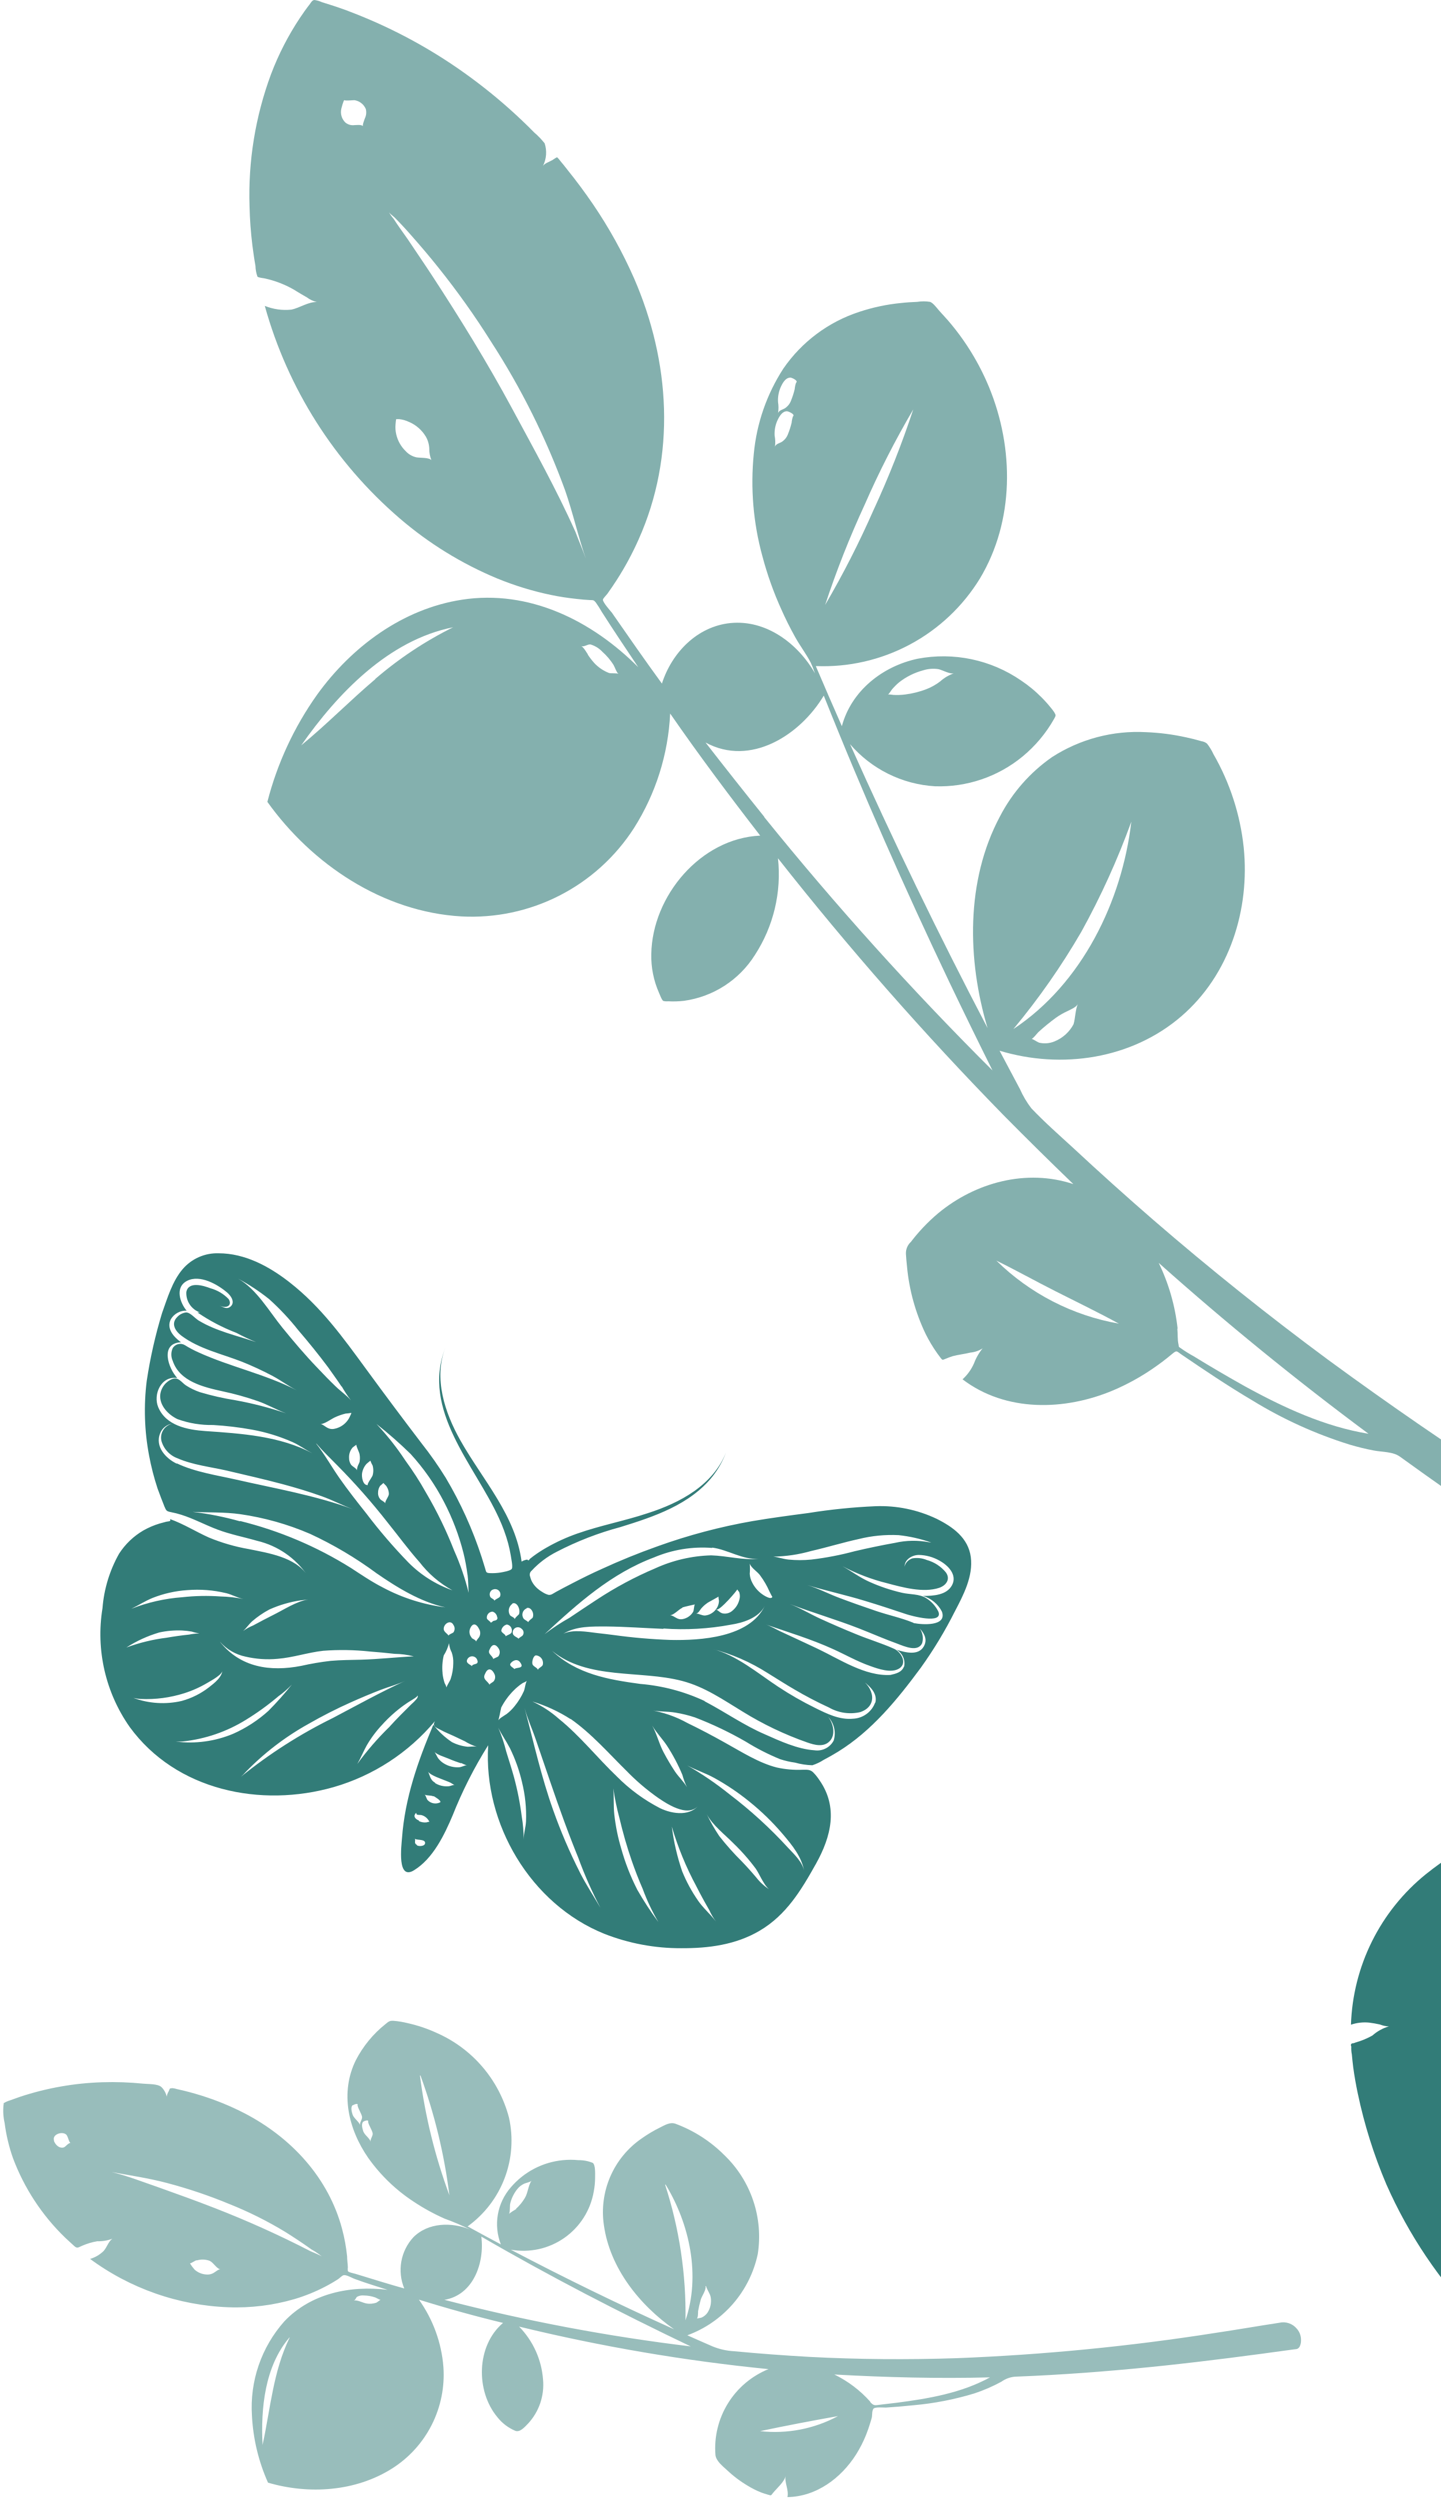 <svg width="445" height="772" viewBox="0 0 445 772" fill="none" xmlns="http://www.w3.org/2000/svg">
<path d="M56.406 391.904C57.769 390.311 59.472 389.045 61.389 388.197C63.306 387.35 65.388 386.943 67.483 387.006C75.659 387.006 83.099 391.042 89.384 395.939C99.199 403.59 105.925 413.027 113.197 422.947C118.802 430.612 124.497 438.234 130.284 445.815C132.933 449.176 135.389 452.684 137.641 456.324C142.259 464.094 145.995 472.356 148.78 480.956C149.138 482.091 149.495 483.226 149.831 484.361C150.167 485.496 150.083 485.706 151.281 485.77C152.349 485.819 153.419 485.763 154.476 485.601C155.191 485.475 157.713 485.097 158.07 484.403C158.427 483.71 157.839 481.146 157.713 480.2C157.503 479.002 157.25 477.804 156.935 476.606C156.195 473.91 155.232 471.281 154.056 468.745C146.573 452.309 129.969 435.495 137.557 416.074C133.816 425.658 137.388 436.272 142.16 444.764C149.032 456.975 159.205 467.883 161.076 482.217C161.612 481.882 162.214 481.667 162.841 481.587C163.093 481.951 163.345 481.888 163.598 481.398L164.67 480.557C166.053 479.536 167.499 478.602 168.999 477.762C171.958 476.087 175.06 474.68 178.268 473.558C185.414 471.036 192.981 469.628 200.064 467.253C209.984 464.079 220.199 458.636 224.235 448.442C223.232 451.14 221.813 453.664 220.031 455.924C213.053 464.647 201.956 468.346 191.636 471.54C184.813 473.359 178.209 475.917 171.942 479.17C169.012 480.65 166.371 482.643 164.144 485.055C163.887 485.275 163.708 485.571 163.632 485.9C163.557 486.229 163.589 486.574 163.724 486.884C163.894 487.633 164.201 488.346 164.628 488.985C165.346 490.039 166.295 490.916 167.402 491.549C167.992 491.962 168.645 492.274 169.336 492.474C170.198 492.621 170.765 492.096 171.585 491.634C173.119 490.793 174.674 489.973 176.229 489.175C179.382 487.535 182.535 485.959 185.835 484.487C191.405 481.923 197.1 479.611 202.88 477.552C212.498 474.077 222.399 471.446 232.473 469.691C238.169 468.724 243.907 467.967 249.645 467.211C256.507 466.112 263.426 465.411 270.369 465.109C276.898 464.86 283.389 466.202 289.285 469.018C294.245 471.498 299.016 474.882 299.794 480.809C300.571 486.736 297.503 492.579 294.855 497.624C291.811 503.683 288.297 509.495 284.346 515.005C277.115 524.8 269.213 534.51 258.725 540.963C257.295 541.845 255.845 542.665 254.353 543.443C253.268 544.147 252.095 544.705 250.864 545.103C249.051 545.051 247.251 544.775 245.505 544.283C243.949 544.07 242.416 543.719 240.923 543.232C237.276 541.743 233.761 539.95 230.414 537.873C225.352 534.946 220.067 532.423 214.608 530.327C212.66 529.682 210.664 529.19 208.639 528.856C206.033 528.415 203.195 528.604 200.631 528.037C204.718 528.683 208.659 530.041 212.275 532.051C216.185 533.943 220.01 535.96 223.793 538.083C228.9 540.899 234.302 544.388 239.893 545.797C242.465 546.363 245.1 546.597 247.732 546.49C249.141 546.49 250.065 546.343 251.074 547.247C251.806 547.984 252.461 548.794 253.029 549.664C258.935 558.071 256.644 567.172 251.999 575.495C247.354 583.818 242.751 591.406 234.554 596.219C227.156 600.569 218.77 601.641 210.341 601.599C202.237 601.627 194.2 600.122 186.655 597.164C163.871 588.001 149.221 563.157 150.756 538.924C146.426 545.822 142.739 553.104 139.742 560.677C137.178 566.73 133.689 573.919 127.909 577.492C122.55 580.876 123.958 570.051 124.147 567.571C125.051 555.234 129.023 543.926 133.816 532.597C135.425 534.67 137.355 536.472 139.532 537.936C141.063 538.731 142.733 539.223 144.45 539.386C145.354 539.386 146.363 539.197 147.225 539.386C145.927 538.971 144.685 538.399 143.526 537.684C142.328 537.137 141.13 536.528 139.932 535.981C138.734 535.435 137.304 534.867 136.064 534.174C135.581 533.901 134.425 533.459 134.152 532.955C133.878 532.45 133.942 532.303 134.299 531.504C126.148 541.223 115.291 548.298 103.108 551.829C80.577 558.302 54.389 552.943 40.055 533.291C32.573 522.631 29.556 509.469 31.648 496.615C32.111 490.706 33.853 484.969 36.755 479.801C38.666 476.823 41.26 474.344 44.321 472.57C45.88 471.695 47.529 470.99 49.239 470.469C49.954 470.258 50.669 470.069 51.341 469.901C52.014 469.733 52.917 469.901 52.497 469.081C56.701 470.574 60.463 472.97 64.499 474.777C68.467 476.418 72.605 477.616 76.836 478.35C82.91 479.59 91.254 480.83 94.911 486.463C91.272 481.099 85.751 477.296 79.442 475.807C75.365 474.63 71.182 473.831 67.21 472.339C63.237 470.847 59.874 468.976 56.007 467.757C54.98 467.43 53.934 467.163 52.876 466.959C51.425 466.664 51.362 466.559 50.774 465.193C50.038 463.386 49.366 461.536 48.672 459.686C47.558 456.317 46.673 452.876 46.024 449.388C44.599 441.82 44.358 434.077 45.309 426.436C46.375 419.323 47.962 412.298 50.059 405.418C51.72 400.794 53.212 395.645 56.406 391.904ZM128.771 569.841C129.402 570.219 131.398 570.156 131.272 568.979C131.146 567.802 128.309 568.328 128.057 567.718C128.519 568.454 127.636 569.063 128.771 569.736V569.841ZM133.858 554.708C132.954 554.309 132.008 554.561 131.146 554.183C131.609 554.582 131.651 555.465 132.113 555.927C132.606 556.424 133.245 556.75 133.937 556.86C134.628 556.97 135.337 556.856 135.959 556.537C136.38 556.074 134.194 554.771 133.858 554.603V554.708ZM129.36 562.338C130.089 562.696 130.907 562.834 131.714 562.737C132.008 562.641 132.31 562.57 132.617 562.527C132.617 562.527 132.218 561.917 132.239 561.959C131.739 561.231 130.993 560.709 130.137 560.488C129.57 560.362 128.414 560.635 128.603 559.837C128.414 559.963 128.33 559.837 128.183 560.215C127.594 561.098 128.582 561.896 129.36 562.149V562.338ZM134.362 550.61C135.583 551.361 137.01 551.707 138.439 551.598C139.028 551.598 139.848 551.114 140.415 551.198C140.184 551.198 139.322 550.568 139.112 550.484C138.187 550.042 137.199 549.727 136.253 549.328C135.308 548.928 132.386 547.941 132.05 546.785C132.827 548.235 132.723 549.538 134.362 550.505V550.61ZM142.349 544.494C141.088 544.073 139.827 543.632 138.587 543.085C137.347 542.539 134.803 541.866 133.963 540.752C134.572 541.32 134.908 542.476 135.455 543.127C135.989 543.781 136.646 544.324 137.388 544.725C138.673 545.434 140.125 545.783 141.592 545.734C142.517 545.734 143.379 545.124 144.219 545.082C143.736 545.103 142.643 544.473 142.349 544.388V544.494ZM158.196 495.27C157.662 495.651 157.292 496.221 157.159 496.864C157.027 497.507 157.142 498.176 157.482 498.738C157.797 499.2 158.89 499.41 158.953 500.02C158.953 499.62 160.025 498.759 160.256 498.485C160.844 496.993 159.625 494.471 158.196 495.165V495.27ZM157.839 504.37C157.985 504.112 158.066 503.822 158.076 503.525C158.087 503.228 158.025 502.934 157.897 502.666C157.77 502.398 157.579 502.164 157.342 501.986C157.105 501.807 156.828 501.688 156.536 501.638C156.094 501.742 155.694 501.976 155.387 502.309C155.08 502.643 154.88 503.06 154.812 503.509C154.812 504.244 156.221 504.665 156.136 505.274C156.662 504.896 157.482 504.728 157.839 504.265V504.37ZM162.631 496.657C162.342 496.773 162.082 496.953 161.871 497.182C161.659 497.411 161.502 497.685 161.409 497.983C161.317 498.28 161.291 498.595 161.336 498.904C161.38 499.212 161.492 499.508 161.664 499.768C162.001 500.251 162.757 500.461 163.135 500.923C163.135 500.608 164.291 499.725 164.46 499.578C165.132 498.233 163.976 496.11 162.652 496.552L162.631 496.657ZM164.417 513.871C164.67 514.669 166.036 514.963 166.099 515.699C166.099 515.195 167.381 514.69 167.591 514.165C167.685 513.842 167.708 513.504 167.66 513.171C167.612 512.839 167.494 512.521 167.313 512.238C167.131 511.956 166.892 511.715 166.61 511.532C166.328 511.35 166.01 511.23 165.678 511.18C164.754 510.991 164.207 513.051 164.417 513.807V513.871ZM219.926 477.993C213.818 477.52 207.685 478.514 202.04 480.893C188.714 485.896 178.436 495.123 168.18 504.623C170.612 502.758 173.176 501.073 175.851 499.578C178.668 497.687 181.484 495.795 184.258 493.988C189.978 490.217 196.028 486.974 202.334 484.298C207.771 481.812 213.654 480.446 219.631 480.284C224.529 480.431 229.468 481.86 234.239 481.335C229.342 481.713 224.781 478.518 219.926 477.888V477.993ZM221.166 497.035C222.259 497.54 222.406 498.275 223.835 498.275C224.724 498.271 225.579 497.933 226.231 497.329C227.283 496.453 228.021 495.258 228.333 493.924C228.53 493.238 228.53 492.509 228.333 491.823C228.333 491.549 227.702 491.003 227.681 490.772C227.807 490.961 222.048 497.729 221.166 496.993V497.035ZM222.028 494.324C221.942 493.887 221.886 493.444 221.859 493C221.859 493.147 218.581 494.807 218.286 495.101C217.642 495.561 217.056 496.097 216.542 496.699C216.143 497.182 215.659 498.191 214.945 498.254C215.827 498.254 216.773 498.906 217.719 498.864C218.369 498.799 219 498.602 219.571 498.284C220.143 497.966 220.643 497.534 221.04 497.014C221.68 496.223 222.029 495.236 222.028 494.219V494.324ZM204.877 502.983C199.034 502.752 193.212 502.311 187.369 502.248C182.85 502.248 177.974 502.079 173.981 504.475C176.986 503.109 181.169 503.887 184.322 504.265C186.066 504.455 187.832 504.665 189.576 504.896C195.383 505.694 201.226 506.199 207.084 506.409C216.29 506.598 231.465 505.694 236.173 495.9C234.281 499.641 229.384 501.134 225.664 501.701C218.814 502.981 211.828 503.377 204.877 502.878V502.983ZM210.741 496.468C209.627 496.93 208.072 498.759 206.958 498.759C208.408 498.99 209.06 500.272 210.762 499.978C211.436 499.863 212.078 499.605 212.644 499.22C213.209 498.836 213.686 498.334 214.041 497.75C214.335 497.224 214.293 495.795 214.587 495.438C214.566 495.438 210.993 496.237 210.741 496.363V496.468ZM231.528 482.953C231.622 483.96 231.622 484.973 231.528 485.98C231.59 486.968 231.87 487.929 232.347 488.796C233.15 490.353 234.355 491.666 235.836 492.6C236.383 492.916 238.253 494.093 238.527 493.021C238.527 493.336 237.644 491.486 237.602 491.402C236.861 489.716 235.938 488.116 234.848 486.631C234.008 485.328 232.011 484.256 231.528 482.848V482.953ZM287.603 476.333C284.333 475.181 280.941 474.413 277.494 474.042C273.366 473.841 269.231 474.244 265.219 475.24C260.301 476.312 255.488 477.804 250.507 478.939C246.703 480.022 242.775 480.608 238.821 480.683C240.397 480.872 241.91 481.419 243.487 481.587C245.828 481.819 248.187 481.819 250.528 481.587C255.062 481.054 259.55 480.19 263.958 479.002C268.162 478.014 272.239 477.173 276.422 476.417C279.876 475.639 283.453 475.582 286.931 476.248L287.603 476.333ZM279.196 514.711C279.422 513.698 279.318 512.639 278.898 511.689C278.478 510.74 277.765 509.95 276.863 509.436C279.427 510.213 283.547 511.411 285.27 508.427C286.994 505.442 284.241 502.941 282.307 501.218C284.724 501.701 292.522 502.29 290.882 497.666C290.285 496.501 289.458 495.47 288.449 494.635C287.441 493.801 286.274 493.18 285.018 492.811C288.171 492.811 292.353 492.621 294.014 489.469C295.674 486.316 292.795 483.353 290.062 481.881C288.135 480.796 285.969 480.204 283.757 480.158C281.214 480.158 278.397 482.26 279.701 484.971C278.65 483.395 280.373 481.587 281.802 481.209C283.285 480.966 284.806 481.14 286.195 481.713C288.535 482.358 290.614 483.717 292.143 485.601C293.572 487.703 292.143 489.595 290.041 490.309C285.102 491.949 278.734 490.162 273.9 488.88C269.121 487.695 264.505 485.93 260.154 483.626C262.865 485.139 265.303 486.989 268.162 488.313C271.533 489.856 275.054 491.047 278.671 491.865C280.962 492.39 283.925 492.18 285.943 493.462C287.602 494.465 288.938 495.924 289.789 497.666C291.345 501.68 281.382 498.969 279.785 498.422C275.581 497.014 271.378 495.627 267.048 494.324C261.163 492.516 255.131 491.234 249.267 489.448C252.587 490.457 255.824 492.138 259.082 493.378C262.865 494.807 266.69 496.152 270.537 497.455C274.383 498.759 278.25 499.557 281.929 501.05C283.065 501.603 283.973 502.535 284.495 503.687C285.017 504.838 285.12 506.136 284.787 507.355C283.484 510.318 279.259 508.364 277.115 507.565C273.164 506.136 269.297 504.433 265.387 502.899C258.304 500.125 250.99 498.002 243.886 495.312C247.102 496.531 250.192 498.422 253.323 499.852C256.966 501.519 260.63 503.102 264.316 504.602C268.162 506.199 272.281 507.418 276.064 509.12C278.166 510.045 280.268 513.45 277.788 515.153C275.308 516.855 271.041 515.279 268.687 514.438C264.715 513.051 261.037 510.928 257.211 509.205C250.444 506.136 243.508 504.055 236.509 501.638C238.022 502.164 239.493 503.046 240.944 503.74C244.769 505.526 248.615 507.292 252.44 509.099C259.334 512.378 267.153 517.654 274.971 517.212C276.38 516.876 278.461 516.519 279.154 514.606L279.196 514.711ZM270.306 525.83C271.167 522.467 267.931 520.197 265.661 518.389C269.864 521.08 271.209 526.797 265.661 528.688C262.382 529.448 258.938 528.945 256.014 527.28C252.356 525.597 248.785 523.731 245.315 521.689C242.52 520.071 239.809 518.305 237.055 516.624C231.753 513.242 225.951 510.717 219.863 509.142C227.387 511.033 233.987 516.687 240.334 520.869C243.982 523.28 247.78 525.456 251.705 527.385C255.341 529.193 259.292 531.147 263.475 530.727C264.973 530.655 266.418 530.142 267.625 529.252C268.833 528.362 269.751 527.135 270.264 525.725L270.306 525.83ZM217.635 525.367C223.94 528.667 229.594 532.682 236.088 535.498C240.817 537.6 246.303 540.143 251.537 540.479C252.709 540.649 253.904 540.454 254.961 539.92C256.018 539.386 256.884 538.539 257.443 537.495C257.839 536.231 257.891 534.885 257.591 533.595C257.292 532.305 256.653 531.119 255.74 530.159C257.296 532.114 258.157 535.624 256.245 537.642C254.332 539.66 251.474 538.819 249.288 538.062C242.328 535.626 235.655 532.441 229.384 528.562C223.331 524.884 217.593 520.869 210.636 519.062C197.668 515.657 181.61 518.831 170.513 509.793C178.142 516.939 187.663 518.621 197.71 519.987C204.598 520.553 211.33 522.34 217.593 525.262L217.635 525.367ZM176.229 530.874C172.559 528.51 168.576 526.671 164.396 525.409C167.37 526.776 170.125 528.575 172.572 530.748C179.151 536.065 184.448 542.791 190.543 548.613C194.439 552.541 198.929 555.831 203.847 558.365C207.735 560.236 213.62 561.056 216.248 556.747C213.326 561.77 206.516 557.399 203.301 555.213C199.803 552.765 196.545 549.992 193.569 546.932C187.873 541.32 182.661 535.309 176.187 530.769L176.229 530.874ZM205.949 539.029C204.541 536.927 202.712 535.057 201.409 532.85C202.838 535.435 203.511 538.419 204.898 541.047C205.987 543.116 207.18 545.129 208.471 547.079C209.564 548.697 211.203 550.21 212.149 551.892C211.554 550.657 211.075 549.369 210.72 548.046C209.403 544.903 207.806 541.886 205.949 539.029ZM248.384 577.954C247.585 573.414 244.769 569.946 241.826 566.478C238.695 562.779 235.218 559.387 231.444 556.348C228.066 553.6 224.451 551.159 220.64 549.054C217.95 547.562 215.007 546.616 212.233 545.166C216.835 547.799 221.22 550.793 225.348 554.12C231.825 559.049 237.846 564.55 243.34 570.556C245.315 572.658 247.859 575.012 248.384 577.933V577.954ZM233.987 580.308C235.218 581.741 236.682 582.956 238.316 583.902C236.215 583.103 234.638 578.795 233.398 577.05C231.315 574.243 229.002 571.614 226.483 569.19C223.793 566.457 220.031 563.599 218.244 560.194C219.372 562.538 220.665 564.8 222.112 566.962C224.282 569.735 226.627 572.367 229.132 574.843C230.813 576.588 232.431 578.416 233.987 580.287V580.308ZM215.491 586.803C217.151 589.22 219.316 591.006 221.103 593.36C220.274 592.242 219.569 591.037 219.001 589.766C217.614 587.37 216.29 584.953 215.05 582.494C211.887 576.623 209.344 570.438 207.462 564.04C208.059 568.755 209.137 573.396 210.678 577.891C211.952 581.022 213.567 584.003 215.491 586.782V586.803ZM196.764 583.482C198.746 586.948 200.928 590.296 203.301 593.507C201.398 590.258 199.787 586.847 198.488 583.314C197.227 580.413 196.071 577.45 195.041 574.444C193.548 570.135 192.329 565.785 191.278 561.371C190.468 558.372 189.843 555.325 189.408 552.249C189.618 554.981 189.408 557.735 189.723 560.446C190.117 563.942 190.82 567.395 191.825 570.766C193.039 575.153 194.693 579.407 196.764 583.461V583.482ZM179.109 578.269C181.022 582.031 183.312 585.478 185.414 589.115C182.789 584.109 180.5 578.934 178.562 573.624C175.431 565.953 172.635 558.134 169.945 550.273C168.453 545.944 166.982 541.593 165.489 537.242C164.375 533.943 162.883 530.706 161.98 527.364C164.775 537.873 167.108 548.529 170.807 558.891C173.149 565.518 175.922 571.984 179.109 578.248V578.269ZM156.347 540.921C157.145 543.548 158.007 546.133 158.722 548.76C159.802 552.749 160.603 556.808 161.118 560.908C161.523 563.269 161.72 565.66 161.706 568.055C161.706 566.226 162.358 564.25 162.442 562.401C162.597 558.334 162.18 554.266 161.202 550.316C160.362 546.681 159.107 543.154 157.461 539.807C156.368 537.705 154.896 535.603 153.866 533.501C154.891 535.904 155.721 538.385 156.347 540.921ZM153.635 531.694C153.866 530.727 155.737 529.802 156.452 529.277C157.334 528.605 158.131 527.828 158.827 526.965C160.003 525.538 160.985 523.962 161.748 522.278C162.147 521.374 162.211 519.692 162.778 518.936C162.778 519.167 161.559 519.629 161.391 519.734C160.388 520.399 159.458 521.166 158.616 522.025C157.082 523.565 155.793 525.33 154.791 527.259C154.434 528.709 154.245 530.307 153.719 531.694H153.635ZM158.785 515.468C159.226 514.711 162.169 515.468 160.655 513.366C159.857 512.168 158.554 512.609 157.755 513.534C156.956 514.459 158.701 514.963 158.869 515.468H158.785ZM160.109 506.094C160.109 505.821 161.223 505.253 161.37 505.064C161.495 504.909 161.588 504.731 161.641 504.539C161.694 504.347 161.708 504.146 161.68 503.949C161.653 503.752 161.584 503.563 161.481 503.393C161.377 503.223 161.239 503.076 161.076 502.962C160.818 502.699 160.477 502.533 160.111 502.493C159.745 502.453 159.376 502.54 159.066 502.74C158.757 502.94 158.527 503.241 158.414 503.592C158.302 503.943 158.314 504.322 158.448 504.665C158.827 505.4 159.73 505.526 160.193 506.094H160.109ZM151.134 520.344C151.134 519.924 152.206 519.482 152.458 519.167C152.713 518.843 152.867 518.451 152.901 518.04C152.934 517.628 152.846 517.216 152.647 516.855C151.807 515.09 150.546 515.069 149.873 516.729C148.759 518.6 150.651 519.02 151.218 520.344H151.134ZM152.269 512.399C152.437 512.042 153.635 511.769 153.908 511.453C154.181 511.09 154.329 510.647 154.329 510.192C154.329 509.738 154.181 509.295 153.908 508.931C152.837 507.355 151.807 507.901 151.239 509.268C150.377 510.781 152.143 511.159 152.353 512.399H152.269ZM152.059 490.898C151.866 491.008 151.697 491.157 151.562 491.334C151.427 491.511 151.33 491.714 151.275 491.929C151.22 492.145 151.209 492.369 151.243 492.589C151.276 492.809 151.354 493.02 151.471 493.21C151.702 493.567 152.669 493.84 152.711 494.345C152.711 493.861 154.203 493.525 154.434 492.937C154.553 492.626 154.575 492.286 154.496 491.963C154.417 491.639 154.242 491.347 153.993 491.126C153.744 490.905 153.434 490.764 153.103 490.724C152.773 490.683 152.438 490.744 152.143 490.898H152.059ZM153.551 499.473C153.517 499.068 153.365 498.682 153.115 498.361C152.865 498.04 152.527 497.798 152.143 497.666C151.881 497.665 151.621 497.722 151.383 497.832C151.144 497.942 150.933 498.103 150.763 498.303C150.593 498.503 150.468 498.737 150.398 498.99C150.328 499.243 150.314 499.508 150.357 499.768C150.567 500.293 151.302 500.566 151.576 501.071C151.576 501.071 152.101 500.797 151.996 500.86C152.332 500.167 153.635 500.776 153.635 499.473H153.551ZM145.754 514.564C145.754 513.513 148.171 514.354 147.33 512.462C147.201 512.165 146.988 511.912 146.718 511.734C146.447 511.556 146.13 511.461 145.806 511.461C145.482 511.461 145.165 511.556 144.895 511.734C144.624 511.912 144.411 512.165 144.282 512.462C143.736 513.639 145.312 513.997 145.838 514.564H145.754ZM145.585 505.695C145.964 506.157 146.867 506.304 147.036 506.914C147.036 506.598 147.855 505.758 147.982 505.505C148.188 505.136 148.296 504.72 148.296 504.297C148.296 503.874 148.188 503.458 147.982 503.088C147.141 501.302 145.88 500.987 145.102 503.088C144.958 503.534 144.934 504.01 145.034 504.468C145.133 504.926 145.353 505.349 145.67 505.695H145.585ZM105.462 428.138C104.075 426.037 102.646 424.103 101.259 422.127C98.337 418.218 95.269 414.435 92.095 410.736C89.372 407.293 86.363 404.087 83.099 401.152C80.109 398.765 76.908 396.654 73.536 394.846C79.274 398.104 83.162 405.019 87.261 410.042C90.687 414.246 94.239 418.449 97.959 422.316C99.808 424.292 101.7 426.226 103.655 428.117C105.147 429.568 107.018 430.85 108.384 432.426C107.336 431.067 106.387 429.634 105.546 428.138H105.462ZM108.426 436.293C107.864 436.404 107.295 436.474 106.723 436.504C105.542 436.79 104.394 437.198 103.297 437.723C102.394 438.122 99.725 440.077 98.863 439.635C100.334 440.056 100.965 441.38 102.835 441.275C104.024 441.121 105.149 440.649 106.093 439.91C107.036 439.17 107.762 438.189 108.195 437.071C108.216 437.155 108.552 436.251 108.51 436.293H108.426ZM97.644 445.794C100.292 449.135 102.394 452.94 104.832 456.429C107.27 459.918 110.233 463.722 113.071 467.274C117.127 472.63 121.507 477.733 126.186 482.554C130 486.379 134.626 489.295 139.721 491.087C135.784 488.93 132.335 485.982 129.591 482.428C126.102 478.497 122.991 474.231 119.692 470.132C114.866 463.966 109.687 458.085 104.18 452.519C102.036 450.333 99.766 448.169 97.728 445.794H97.644ZM117.485 458.699C116.994 459.344 116.735 460.136 116.749 460.947C116.728 461.332 116.786 461.717 116.92 462.079C117.053 462.441 117.26 462.771 117.527 463.049C117.842 463.385 118.872 463.785 118.977 464.289C118.788 463.575 120.07 462.188 120.091 461.326C120.084 460.502 119.836 459.698 119.376 459.014C119.376 458.867 118.43 458.089 118.451 457.921C118.14 458.16 117.846 458.42 117.569 458.699H117.485ZM113.281 451.931C112.502 452.763 111.989 453.81 111.81 454.936C111.642 456.008 111.999 458.741 113.617 458.593C113.155 458.425 114.92 456.113 115.067 455.609C115.351 454.606 115.351 453.543 115.067 452.54C114.793 452.064 114.561 451.565 114.374 451.048C114.374 451.048 113.365 451.868 113.302 451.931H113.281ZM111.053 451.279C111.177 450.584 111.177 449.873 111.053 449.177C111.053 448.589 109.918 446.571 110.065 446.109C110.065 446.109 108.993 446.887 108.888 446.992C108.125 447.875 107.733 449.02 107.795 450.186C107.781 450.932 107.993 451.665 108.405 452.288C108.846 452.898 110.002 453.318 110.212 454.033C110.21 453.782 110.253 453.533 110.338 453.297C110.422 452.54 110.948 451.91 111.074 451.279H111.053ZM144.367 486.253C144.079 484.004 143.665 481.772 143.126 479.569C141.738 474.094 139.721 468.797 137.115 463.785C134.334 458.407 130.857 453.418 126.775 448.946C123.44 445.683 119.932 442.603 116.266 439.719C119.547 443.205 122.521 446.967 125.156 450.964C127.447 454.117 129.591 457.395 131.462 460.758C134.871 466.53 137.809 472.568 140.247 478.813C142.123 483.015 143.621 487.376 144.724 491.844C144.577 490.036 144.64 488.103 144.388 486.253H144.367ZM136.653 516.729C136.767 517.759 136.993 518.774 137.325 519.756C137.571 520.171 137.762 520.616 137.893 521.08C137.893 520.701 139.007 518.978 139.154 518.494C139.688 516.916 139.964 515.263 139.974 513.597C140.024 512.478 139.867 511.36 139.511 510.297C139.038 509.405 138.752 508.425 138.671 507.418C138.318 508.755 137.766 510.03 137.031 511.201C136.598 513.01 136.477 514.879 136.674 516.729H136.653ZM138.523 505.106C138.523 504.707 139.827 504.307 140.016 504.076C140.262 503.741 140.394 503.336 140.394 502.92C140.394 502.504 140.262 502.1 140.016 501.764C139.154 499.978 136.884 501.449 137.031 503.151C137.22 504.076 138.124 504.391 138.545 505.106H138.523ZM120.364 533.123C122.466 530.79 124.736 528.541 126.985 526.313C127.565 525.816 128.106 525.275 128.603 524.695C128.897 524.274 128.981 524.232 129.023 523.791C129.065 523.35 128.519 523.98 128.813 523.98C128.813 523.98 128.813 523.812 128.813 523.833C128.389 524.197 127.931 524.52 127.447 524.8C126.501 525.346 125.597 525.956 124.736 526.565C122.287 528.333 120.032 530.355 118.01 532.597C116.17 534.549 114.562 536.708 113.218 539.029C112.209 540.878 111.347 542.959 110.338 544.704C113.35 540.564 116.712 536.689 120.385 533.123H120.364ZM74.377 548.676C83.134 541.581 92.658 535.49 102.772 530.517C110.149 526.628 117.485 522.551 125.135 519.041C122.718 520.176 120.007 520.869 117.506 521.836C114.479 523.013 111.48 524.267 108.51 525.598C103.947 527.629 99.492 529.896 95.164 532.387C88.079 536.332 81.608 541.288 75.953 547.1C75.47 547.646 74.944 548.193 74.377 548.676ZM54.263 537.789C60.277 538.556 66.387 537.73 71.981 535.393C75.97 533.626 79.652 531.235 82.889 528.31C85.45 525.73 87.87 523.015 90.14 520.176C88.858 521.525 87.45 522.75 85.937 523.833C82.799 526.495 79.461 528.912 75.953 531.063C70.05 534.725 63.398 537.009 56.491 537.747C55.757 537.823 55.019 537.837 54.284 537.789H54.263ZM41.232 524.316C45.996 526.068 51.168 526.39 56.112 525.241C59.164 524.407 62.021 522.979 64.52 521.038C66.243 519.692 68.723 517.822 68.723 515.447C69.144 516.981 65.024 519.041 64.057 519.65C61.818 520.982 59.435 522.054 56.953 522.845C52.589 524.234 48.014 524.839 43.438 524.632C42.702 524.59 41.971 524.484 41.253 524.316H41.232ZM51.467 505.716C53.779 505.316 56.07 505.001 58.403 504.749C59.449 504.536 60.511 504.417 61.577 504.391C60.777 504.272 59.989 504.082 59.223 503.824C58.243 503.65 57.253 503.537 56.259 503.488C53.882 503.386 51.501 503.591 49.176 504.097C45.589 505.155 42.171 506.719 39.025 508.742C43.05 507.26 47.232 506.244 51.488 505.716H51.467ZM69.795 491.949C65.882 491.012 61.846 490.7 57.836 491.024C54.152 491.265 50.528 492.081 47.096 493.441C44.826 494.366 42.766 495.711 40.559 496.783C45.605 494.808 50.919 493.604 56.322 493.21C60.231 492.776 64.17 492.699 68.093 492.979C70.473 493.033 72.843 493.301 75.175 493.777C73.41 493.42 71.623 492.39 69.816 491.949H69.795ZM67.945 506.998C74.251 514.921 83.415 516.266 92.999 514.417C96.016 513.732 99.068 513.213 102.141 512.862C105.252 512.588 108.447 512.588 111.516 512.504C116.959 512.357 122.361 511.727 127.783 511.474C125.845 510.984 123.856 510.723 121.856 510.697C119.313 510.403 116.77 510.171 114.227 509.982C109.438 509.464 104.611 509.387 99.808 509.751C95.058 510.276 90.498 511.853 85.748 512.231C82.426 512.545 79.076 512.318 75.827 511.559C72.781 510.931 70.022 509.33 67.966 506.998H67.945ZM83.204 496.993C81.301 498.002 79.517 499.221 77.887 500.629C76.878 501.533 76.1 502.731 75.07 503.656C76.035 502.959 77.079 502.381 78.181 501.932C80.283 500.797 82.385 499.683 84.487 498.633C87.681 497.056 91.633 494.429 95.164 493.924L92.852 494.177C89.522 494.669 86.276 495.617 83.204 496.993ZM74.125 469.67C86.274 472.668 97.867 477.585 108.468 484.235C111.684 486.337 114.773 488.439 118.178 490.183C124.198 493.406 130.76 495.494 137.536 496.342C129.948 494.702 122.613 490.204 116.307 485.833C109.898 481.094 103.025 477.016 95.794 473.663C88.886 470.684 81.614 468.634 74.167 467.568C69.269 466.874 64.225 467.106 59.454 466.853C64.413 467.443 69.318 468.42 74.125 469.775V469.67ZM54.578 451.868C60.19 454.558 66.978 455.546 73.011 456.912C84.97 459.644 97.412 461.767 108.951 466.034C105.693 464.815 102.646 463.196 99.325 462.019C95.332 460.59 91.275 459.371 87.198 458.278C81.46 456.744 75.659 455.441 69.879 454.075C64.94 452.961 59.496 452.351 54.872 450.333C53.689 449.907 52.623 449.21 51.757 448.298C50.892 447.385 50.253 446.283 49.891 445.079C49.735 444.503 49.698 443.901 49.782 443.311C49.867 442.72 50.07 442.152 50.381 441.643C50.692 441.134 51.103 440.693 51.59 440.348C52.076 440.003 52.628 439.76 53.212 439.635C52.383 439.741 51.598 440.068 50.94 440.582C50.281 441.096 49.774 441.778 49.471 442.557C47.747 446.718 51.257 450.396 54.578 451.973V451.868ZM57.709 404.725C56.725 404.672 55.745 404.889 54.875 405.352C54.005 405.815 53.277 406.506 52.77 407.352C51.257 410.231 53.695 412.901 55.881 414.477C49.281 414.813 51.972 422.548 54.746 425.532C49.744 424.755 47.222 430.598 48.861 434.528C51.278 440.287 57.899 441.506 63.406 441.905C74.482 442.662 86.525 443.44 96.488 448.799C94.386 447.685 92.599 446.34 90.434 445.352C86.401 443.557 82.168 442.252 77.824 441.464C73.863 440.746 69.862 440.269 65.843 440.035C62.092 440.114 58.359 439.501 54.83 438.227C52.014 436.903 49.155 434.024 49.492 430.64C49.619 429.576 50.032 428.567 50.687 427.719C51.342 426.872 52.215 426.218 53.212 425.827C55.167 425.175 55.944 426.793 57.416 427.802C58.774 428.679 60.235 429.384 61.766 429.904C65.35 430.971 69.001 431.8 72.695 432.384C77.999 433.347 83.225 434.696 88.333 436.42C85.39 435.327 82.616 433.708 79.61 432.657C76.056 431.419 72.427 430.408 68.744 429.631C62.943 428.349 55.461 426.625 53.338 420.215C53.056 419.601 52.911 418.935 52.911 418.26C52.911 417.585 53.056 416.919 53.338 416.305C53.523 415.997 53.768 415.728 54.058 415.515C54.348 415.301 54.677 415.147 55.027 415.061C55.377 414.975 55.74 414.959 56.096 415.014C56.451 415.069 56.793 415.193 57.1 415.381C58.45 416.217 59.854 416.961 61.304 417.609C71.14 422.085 81.943 424.334 91.59 429.294C89.068 428.012 86.736 426.247 84.213 424.902C81.173 423.291 78.051 421.839 74.86 420.551C68.555 418.071 61.577 416.579 56.112 412.522C54.2 411.114 52.728 408.844 54.599 406.826C55.328 405.974 56.346 405.42 57.457 405.271C58.76 405.271 60.127 407.016 61.346 407.772C66.79 411.072 73.116 412.396 79.064 414.435C76.992 413.585 74.965 412.631 72.99 411.576C68.749 409.954 64.713 407.837 60.967 405.271H61.745C60.456 404.818 59.349 403.958 58.59 402.82C57.832 401.683 57.464 400.33 57.541 398.966C58.193 395.561 62.859 396.99 64.982 397.81C67.116 398.394 69.054 399.541 70.594 401.131C71.308 402.16 71.098 403.337 69.774 403.527C68.45 403.716 67.546 402.791 66.495 403.085C68.093 402.644 69.585 404.809 71.161 403.485C72.737 402.16 71.329 400.143 70.173 399.155C67.252 396.633 61.766 393.501 57.815 395.498C53.863 397.494 55.629 402.413 57.709 404.83V404.725Z" fill="#327C78"/>
<path opacity="0.6" d="M98.017 214.383C108.673 199.67 124.373 188.005 142.638 185.189C163.362 181.994 182.698 191.599 197.095 206.017C193.291 200.322 189.466 194.647 185.788 188.867C185.237 187.889 184.634 186.942 183.98 186.029C183.329 185.231 183.224 185.336 182.131 185.294C181.038 185.252 179.503 185.105 178.179 184.957C175.377 184.663 172.666 184.243 170.045 183.696C164.388 182.51 158.851 180.807 153.504 178.61C142.546 174.047 132.381 167.776 123.386 160.03C103.32 142.78 88.835 119.955 81.77 94.454C84.359 95.505 87.167 95.902 89.946 95.61C92.51 95.127 95.243 93.13 97.87 93.277C96.761 93.014 95.717 92.528 94.801 91.848C93.414 91.049 92.006 90.23 90.598 89.347C87.904 87.823 85 86.704 81.98 86.026C81.497 85.879 79.878 85.795 79.5 85.417C79.124 84.356 78.919 83.242 78.891 82.117C78.513 80.015 78.218 77.913 77.945 75.812C77.461 71.818 77.146 67.825 77.062 63.789C76.595 49.853 78.851 35.96 83.704 22.889C86 16.824 88.968 11.036 92.552 5.633C93.519 4.183 94.507 2.774 95.558 1.429C96.041 0.799 96.398 0.021 97.113 0C97.927 0.117 98.72 0.35 99.467 0.694C102.809 1.724 106.13 2.795 109.388 4.12C122.274 9.148 134.437 15.862 145.56 24.087C151.019 28.107 156.22 32.466 161.134 37.139C162.437 38.379 163.719 39.619 164.959 40.901C166.148 41.91 167.232 43.037 168.196 44.264C168.571 45.404 168.717 46.608 168.627 47.805C168.537 49.002 168.212 50.17 167.67 51.242C168.217 50.401 169.772 49.917 170.592 49.434C170.823 49.308 171.811 48.53 172.084 48.593C172.448 48.947 172.779 49.334 173.072 49.749C173.786 50.611 174.522 51.473 175.174 52.356C177.976 55.831 180.638 59.418 183.161 63.117C188.046 70.298 192.267 77.91 195.771 85.858C206.995 111.626 208.823 140.694 197.179 166.651C195.262 170.955 193.021 175.108 190.475 179.072C189.529 180.544 188.541 181.994 187.532 183.402C187.259 183.78 186.208 184.768 186.187 185.21C186.187 186.008 188.289 188.404 188.919 189.14C194.027 196.496 199.134 203.853 204.41 211.083C207.457 201.562 215.276 193.449 225.553 192.398C236.609 191.305 246.403 198.703 251.679 207.93C251.306 206.813 250.871 205.719 250.376 204.651C248.968 201.919 247.034 199.397 245.542 196.707C244.049 194.016 242.599 191.158 241.338 188.299C238.909 182.954 236.934 177.413 235.432 171.737C232.612 161.446 231.714 150.722 232.784 140.105C233.657 130.749 236.779 121.743 241.884 113.854C247.574 105.566 255.842 99.389 265.404 96.283C269.557 94.908 273.85 93.999 278.203 93.572C279.864 93.382 281.545 93.277 283.227 93.214C284.557 93.004 285.911 93.004 287.241 93.214C288.25 93.593 289.469 95.316 290.226 96.157C290.982 96.998 291.97 98.049 292.811 99.015C298.078 105.139 302.335 112.064 305.421 119.529C313.219 138.445 313.282 160.85 302.605 178.652C297.326 187.258 289.847 194.299 280.94 199.05C272.032 203.802 262.018 206.091 251.931 205.681C254.579 211.888 257.262 218.075 259.981 224.24C262.902 213.29 272.592 205.702 283.395 203.411C288.879 202.367 294.517 202.418 299.981 203.562C305.446 204.705 310.631 206.918 315.237 210.074C317.556 211.616 319.71 213.39 321.668 215.37C322.648 216.349 323.574 217.381 324.443 218.46C324.863 218.944 325.249 219.457 325.599 219.994C326.124 220.919 326.082 220.919 325.599 221.844C323.072 226.364 319.722 230.37 315.72 233.656C308.133 239.879 298.541 243.128 288.733 242.799C283.712 242.499 278.803 241.193 274.297 238.958C269.791 236.723 265.78 233.605 262.503 229.789C275.744 259.452 289.903 288.681 304.98 317.475C298.675 296.457 298.191 271.993 308.784 252.131C312.576 244.806 318.095 238.516 324.863 233.803C333.493 228.224 343.67 225.524 353.931 226.089C358.09 226.252 362.226 226.787 366.289 227.687C367.887 228.023 369.463 228.423 371.04 228.885C371.662 228.976 372.249 229.23 372.742 229.62C373.527 230.617 374.191 231.703 374.718 232.857C379.809 241.706 382.994 251.521 384.071 261.673C386.025 280.904 379.699 300.997 364.818 313.818C349.454 327.059 327.806 330.254 308.679 324.453C310.781 328.405 312.883 332.377 314.985 336.328C315.911 338.421 317.082 340.396 318.474 342.213C322.467 346.417 326.881 350.326 331.231 354.299C339.4 361.907 347.709 369.375 356.159 376.704C373.604 391.795 391.616 406.206 410.196 419.938C447.664 447.405 486.735 472.615 527.202 495.434C537.431 501.277 547.709 507.029 558.036 512.69L562.428 515.128C563.494 515.574 564.503 516.145 565.434 516.83C566.361 517.808 567.077 518.967 567.536 520.235C568.396 522.189 568.565 524.378 568.015 526.441C567.465 528.504 566.228 530.318 564.509 531.585C564.044 531.948 563.527 532.238 562.975 532.446C562.071 532.656 561.84 532.446 560.999 531.858L557.447 529.756L550.385 525.552C545.327 522.582 540.275 519.597 535.231 516.599C525.213 510.658 515.236 504.619 505.302 498.481C485.419 486.221 465.886 473.414 446.704 460.061C441.898 456.684 437.113 453.272 432.349 449.825C430.142 448.228 426.947 448.417 424.278 447.912C421.608 447.408 419.275 446.819 416.837 446.105C406.251 442.814 396.119 438.21 386.677 432.401C379.173 427.966 371.964 423.111 364.776 418.214C363.326 417.226 363.452 416.869 362.002 418.067C360.152 419.622 358.219 421.094 356.222 422.46C352.312 425.169 348.136 427.472 343.758 429.332C328.835 435.638 310.613 436.121 297.245 425.928C298.768 424.545 299.979 422.854 300.798 420.967C301.425 419.299 302.319 417.745 303.446 416.364C302.314 417.094 301.024 417.541 299.684 417.668C297.897 418.109 296.027 418.298 294.261 418.761C293.504 418.993 292.76 419.267 292.033 419.58C290.982 420.001 291.087 420.085 290.394 419.202L289.385 417.836C288.059 415.96 286.879 413.985 285.854 411.93C282.711 405.384 280.761 398.331 280.095 391.101C279.948 389.798 279.843 388.495 279.759 387.192C279.73 386.5 279.852 385.811 280.117 385.172C280.382 384.534 280.783 383.96 281.293 383.492C283.765 380.253 286.585 377.292 289.7 374.665C301.218 365.102 317.023 360.835 331.463 365.648C324.19 358.642 317.03 351.573 309.982 344.441C285.337 319.235 262.058 292.729 240.245 265.036C241.388 275.515 238.87 286.067 233.12 294.902C230.724 298.716 227.522 301.959 223.738 304.403C219.955 306.847 215.681 308.432 211.219 309.047C209.601 309.233 207.97 309.282 206.343 309.194C205.836 309.245 205.325 309.209 204.83 309.089C204.325 308.753 203.758 307.113 203.506 306.567C201.84 302.798 201.029 298.706 201.131 294.587C201.404 276.722 216.348 258.856 234.759 258.037C225.217 245.699 215.843 233.194 206.953 220.331C206.362 232.925 202.493 245.147 195.729 255.788C190.037 264.614 182.113 271.778 172.76 276.555C163.407 281.331 152.957 283.549 142.47 282.985C118.299 281.598 96.378 266.948 82.569 247.612C85.63 235.679 90.867 224.414 98.017 214.383ZM126.328 130.311C125.367 129.833 124.327 129.534 123.26 129.428C123.049 129.428 122.482 129.428 122.377 129.428C122.272 129.428 122.146 131.068 122.146 131.068C122.058 132.081 122.128 133.102 122.356 134.094C122.809 136.098 123.839 137.924 125.319 139.349C126.19 140.289 127.326 140.941 128.577 141.219C129.628 141.429 132.507 141.219 133.222 142.102C132.77 140.959 132.549 139.737 132.57 138.508C132.512 137.223 132.152 135.971 131.519 134.851C130.312 132.822 128.495 131.226 126.328 130.29V130.311ZM109.325 30.938C108.967 30.938 106.592 31.169 106.361 30.938C106.13 30.707 105.415 33.523 105.394 33.629C105.228 34.379 105.256 35.159 105.477 35.895C105.698 36.63 106.104 37.298 106.655 37.832C107.046 38.157 107.5 38.396 107.989 38.534C108.478 38.672 108.99 38.705 109.493 38.631C110.123 38.631 111.594 38.4 112.099 38.967C111.847 38.631 112.582 36.865 112.687 36.529C113.116 35.632 113.213 34.612 112.961 33.65C112.65 32.913 112.15 32.273 111.511 31.793C110.873 31.313 110.118 31.011 109.325 30.917V30.938ZM180.996 172.746C178.537 165.726 176.96 158.454 174.501 151.392C168.632 135.278 160.961 119.88 151.634 105.489C146.642 97.539 141.196 89.882 135.324 82.558C132.612 79.153 129.796 75.854 126.917 72.596C125.305 70.746 123.624 68.939 121.872 67.173C121.305 66.606 119.939 65.723 119.771 64.945C120.275 65.909 120.888 66.812 121.599 67.636C122.944 69.737 124.373 71.671 125.803 73.71C128.388 77.577 131.015 81.402 133.558 85.291C142.217 98.553 150.541 112.067 158.065 126.002C164.854 138.613 171.895 151.224 177.738 164.318C178.768 167.071 179.987 169.867 180.996 172.725V172.746ZM244.049 116.607C242.431 116.607 241.422 118.709 240.918 119.97C240.401 121.308 240.179 122.742 240.266 124.174C240.454 125.287 240.454 126.424 240.266 127.537C240.602 126.675 241.758 126.486 242.368 126.086C243.262 125.508 243.942 124.651 244.302 123.648C244.758 122.514 245.13 121.348 245.416 120.159C245.416 119.844 245.689 118.184 245.962 118.058C246.382 117.427 244.449 116.586 244.049 116.586V116.607ZM269.817 157.382C274.469 147.301 278.546 136.965 282.029 126.423C276.447 135.924 271.436 145.75 267.022 155.848C262.366 165.927 258.289 176.264 254.81 186.807C260.376 177.289 265.387 167.458 269.817 157.361V157.382ZM275.702 214.572C276.992 214.656 278.288 214.613 279.57 214.446C281.823 214.166 284.032 213.608 286.148 212.785C287.654 212.195 289.069 211.396 290.352 210.41C291.573 209.31 293.002 208.467 294.555 207.93C293.336 208.224 291.003 206.879 289.784 206.627C288.222 206.389 286.626 206.512 285.118 206.984C282.378 207.708 279.817 208.989 277.594 210.746C276.838 211.39 276.136 212.093 275.492 212.848C275.177 213.185 274.63 214.256 274.231 214.425C274.723 214.444 275.214 214.486 275.702 214.551V214.572ZM332.871 309.993C332.43 311.002 330.538 311.779 329.655 312.221C328.38 312.805 327.162 313.509 326.019 314.323C324.165 315.686 322.383 317.145 320.68 318.694C320.218 319.136 319.146 320.628 318.579 320.796C318.894 320.796 320.47 321.847 320.891 321.973C322.483 322.346 324.153 322.207 325.662 321.574C328.18 320.555 330.257 318.679 331.526 316.277C332.114 314.281 332.03 311.948 332.871 309.972V309.993ZM349.37 253.728C345.129 265.428 339.978 276.777 333.964 287.672C327.819 298.279 320.788 308.347 312.946 317.77C334.09 303.793 346.512 278.319 349.37 253.728ZM326.25 398.878C319.945 395.704 313.955 392.341 307.692 389.272C318.039 399.444 331.232 406.231 345.524 408.735C339.281 405.309 332.766 402.177 326.25 398.878ZM363.578 410.269C363.746 411.867 363.578 413.59 363.935 415.145C364.104 416.154 363.935 415.776 364.671 416.343C365.939 417.239 367.259 418.06 368.622 418.803C373.877 422.039 379.131 425.108 384.575 428.155C396.471 434.671 409.145 440.556 422.617 442.742C400.198 426.096 378.599 408.504 357.819 389.966C360.919 396.348 362.895 403.216 363.662 410.269H363.578ZM235.957 252.257C258.043 279.605 281.589 305.74 306.493 330.548C301.954 321.441 297.505 312.333 293.147 303.225C279.317 274.178 266.307 244.711 254.39 214.803C247.181 226.909 231.817 236.872 217.882 229.284C223.865 236.991 229.918 244.648 236.041 252.257H235.957ZM181.479 202.087C182.084 203.001 182.751 203.872 183.476 204.693C184.741 206.061 186.301 207.125 188.037 207.804C188.646 208.014 190.622 207.804 191 208.098C190.37 207.636 189.865 205.996 189.445 205.282C188.481 203.777 187.314 202.412 185.977 201.225C184.985 200.172 183.73 199.403 182.341 198.997C181.416 198.892 180.239 199.943 179.419 199.46C180.302 199.901 181.038 201.372 181.563 202.087H181.479ZM115.84 209.696C123.166 203.375 131.259 198.001 139.927 193.701C119.981 197.652 104.196 214.193 93.015 230.167C100.917 223.672 108.106 216.316 115.924 209.696H115.84ZM242.998 126.99C241.38 126.99 240.371 129.092 239.867 130.332C239.35 131.67 239.128 133.104 239.215 134.536C239.438 135.65 239.474 136.794 239.32 137.919C239.636 137.037 240.792 136.848 241.422 136.448C242.317 135.87 242.996 135.013 243.356 134.01C243.812 132.876 244.184 131.71 244.47 130.521C244.47 130.206 244.743 128.545 245.016 128.419C245.331 127.81 243.419 126.99 242.998 126.99Z" fill="#327C78"/>
<path opacity="0.5" d="M77.805 745.95C77.462 740.683 78.165 735.401 79.875 730.408C81.585 725.415 84.268 720.811 87.768 716.861C96.007 708.159 108.113 705.679 119.673 707.087C116.31 705.995 112.947 704.986 109.585 703.746C108.765 703.451 107.041 702.442 106.222 702.548C105.759 702.548 104.856 703.493 104.477 703.746C103.132 704.628 101.745 705.427 100.274 706.184C97.288 707.728 94.164 708.988 90.942 709.946C84.291 711.883 77.371 712.735 70.449 712.468C55.066 711.882 40.215 706.683 27.825 697.545C29.409 697.078 30.853 696.226 32.029 695.065C33.017 693.951 33.5 692.144 34.698 691.303C33.217 691.87 31.638 692.134 30.053 692.081C28.447 692.353 26.881 692.819 25.387 693.468C24.147 693.972 23.874 694.477 22.823 693.468C21.772 692.459 21.057 691.892 20.196 691.051C13.02 684.138 7.483 675.707 3.991 666.376C2.759 662.875 1.9 659.254 1.427 655.573C1.012 653.74 0.899 651.851 1.09 649.982C1.321 649.099 0.691 649.751 1.805 649.078C2.265 648.856 2.743 648.673 3.234 648.532L6.114 647.502C14.349 644.773 22.936 643.251 31.608 642.983C35.817 642.853 40.03 643 44.219 643.424C45.774 643.592 48.717 643.424 49.852 644.475C50.671 645.286 51.24 646.314 51.491 647.439C51.575 646.832 51.79 646.251 52.122 645.736C52.5 644.832 52.29 644.896 53.257 644.811C53.736 644.856 54.208 644.954 54.665 645.106C57.187 645.652 59.709 646.325 62.189 647.102C66.796 648.539 71.269 650.375 75.557 652.588C89.975 660.092 101.451 672.471 105.654 688.319C106.386 691.076 106.899 693.887 107.189 696.726C107.189 697.84 107.378 698.954 107.42 700.089C107.366 700.486 107.366 700.889 107.42 701.287C107.672 701.728 109.227 701.98 109.837 702.169C114.839 703.704 119.82 705.259 124.844 706.667C123.751 704.036 123.436 701.147 123.935 698.342C124.434 695.537 125.727 692.933 127.66 690.841C132.242 686.28 139.409 686.133 145.126 688.445C142.6 687.188 140.004 686.079 137.349 685.124C133.995 683.645 130.774 681.88 127.723 679.848C122.245 676.26 117.49 671.676 113.704 666.334C107.567 657.485 104.94 646.22 109.879 636.194C112.116 631.848 115.255 628.029 119.085 624.992C119.967 624.277 120.283 623.962 121.418 624.004C122.986 624.126 124.54 624.386 126.063 624.781C129.065 625.454 131.989 626.44 134.785 627.724C140.247 630.11 145.099 633.702 148.975 638.23C152.852 642.758 155.653 648.105 157.169 653.87C158.57 660.109 158.108 666.622 155.84 672.6C153.572 678.579 149.598 683.759 144.411 687.499C147.816 689.376 151.235 691.226 154.668 693.048C153.524 690.115 153.205 686.924 153.746 683.823C154.287 680.722 155.667 677.828 157.737 675.456C161.799 670.68 167.555 667.666 173.794 667.048C175.409 666.891 177.035 666.891 178.649 667.048C180.162 667.027 181.664 667.313 183.063 667.889C183.925 668.562 183.778 671.294 183.778 672.429C183.774 673.875 183.634 675.318 183.358 676.738C182.863 679.603 181.806 682.342 180.249 684.797C178.691 687.252 176.663 689.375 174.282 691.043C171.901 692.712 169.213 693.892 166.373 694.518C163.534 695.143 160.599 695.2 157.737 694.687C174.285 703.388 191.099 711.585 208.18 719.278C197.482 711.774 188.339 700.362 186.489 687.12C185.736 682.026 186.423 676.821 188.473 672.097C190.523 667.372 193.855 663.315 198.091 660.386C199.883 659.11 201.774 657.978 203.745 657.002C205.384 656.203 206.919 655.173 208.663 655.825C214.356 657.947 219.52 661.282 223.796 665.598C227.811 669.483 230.834 674.274 232.611 679.571C234.389 684.867 234.869 690.512 234.011 696.032C232.806 701.715 230.178 706.999 226.374 711.388C222.569 715.777 217.712 719.129 212.257 721.127C214.821 722.262 217.406 723.418 219.992 724.532C222.119 725.408 224.378 725.92 226.675 726.046C234.41 726.774 242.159 727.356 249.921 727.79C265.096 728.589 280.313 728.694 295.488 728.189C322.318 727.144 349.064 724.526 375.587 720.35C382.082 719.383 388.576 718.248 395.05 717.26C396.034 717.029 397.064 717.078 398.022 717.401C398.98 717.724 399.829 718.309 400.472 719.089C401.36 720.087 401.827 721.39 401.775 722.725C401.79 723.396 401.638 724.06 401.334 724.658C400.746 725.499 400.43 725.352 399.4 725.499C386.222 727.328 373.023 729.051 359.803 730.459C346.582 731.868 332.816 733.003 319.28 733.654L313.437 733.906C311.921 734.035 310.468 734.572 309.234 735.462C306.545 736.922 303.732 738.139 300.826 739.098C294.779 740.931 288.561 742.142 282.268 742.713C279.367 743.007 276.467 743.259 273.566 743.448C272.768 743.448 270.477 743.238 269.846 743.701C269.216 744.163 269.363 745.929 269.258 746.37C269.153 746.811 268.921 747.652 268.711 748.283C268.333 749.523 267.913 750.742 267.429 751.94C266.591 754.015 265.571 756.013 264.381 757.909C259.758 765.223 252.086 770.961 243.174 771.087C243.658 768.859 242.25 766.736 242.586 764.55C242.313 766.316 239.833 768.418 238.719 769.805C237.983 770.73 238.256 770.646 236.974 770.288C236.344 770.099 235.713 769.91 235.104 769.679C233.644 769.101 232.238 768.398 230.9 767.577C228.575 766.196 226.41 764.561 224.447 762.701C223.081 761.44 221.127 759.926 220.937 758.056C220.504 752.476 221.857 746.902 224.8 742.141C227.743 737.38 232.125 733.679 237.31 731.573C211.366 728.997 185.633 724.607 160.301 718.437C164.619 722.844 167.24 728.636 167.699 734.789C167.926 737.253 167.631 739.738 166.835 742.08C166.038 744.423 164.757 746.572 163.075 748.388C162.045 749.438 160.616 751.141 159.166 750.637C156.989 749.73 155.079 748.283 153.617 746.433C146.85 738.341 147.06 724.343 155.341 717.302C146.639 715.2 137.938 712.783 129.363 710.114C133.724 716.22 136.34 723.399 136.929 730.88C137.369 737.054 136.127 743.232 133.337 748.757C130.547 754.283 126.312 758.949 121.082 762.259C109.795 769.406 95.376 770.33 82.766 766.631C79.846 760.104 78.165 753.091 77.805 745.95ZM60.76 697.945C60.382 697.945 58.931 698.996 58.658 698.912C59.081 699.594 59.559 700.241 60.088 700.845C61.125 701.776 62.457 702.312 63.85 702.358C64.702 702.419 65.549 702.182 66.246 701.686C66.624 701.455 67.57 700.656 68.053 700.782C66.771 700.446 65.951 698.68 64.712 698.113C63.44 697.655 62.054 697.618 60.76 698.008V697.945ZM16.622 661.037C17.106 662.256 18.157 663.433 19.607 663.139C20.28 662.971 21.141 661.584 21.835 661.773C21.225 661.605 21.036 659.524 20.343 659.062C18.998 658.074 15.992 659.167 16.707 661.037H16.622ZM100.484 697.735C99.188 696.51 97.74 695.457 96.175 694.603C93.569 692.732 90.9 690.967 88.189 689.264C82.679 685.911 76.9 683.021 70.912 680.626C64.662 678.032 58.243 675.863 51.702 674.131C46.006 672.618 40.289 671.777 34.53 670.727C39.385 671.904 44.219 673.816 48.948 675.435C54.833 677.536 60.676 679.638 66.435 681.887C76.468 685.793 86.289 690.219 95.86 695.149C97.121 695.738 99.79 696.642 100.568 697.735H100.484ZM108.891 650.066C108.198 650.739 108.639 652.168 108.891 653.008C109.353 654.228 110.846 655.11 111.203 656.245C110.972 655.468 111.897 654.564 111.813 653.681C111.729 652.798 110.194 650.486 110.446 649.877C110.509 649.435 109.29 649.835 109.059 650.066H108.891ZM129.678 640.902C131.306 653.53 134.359 665.932 138.779 677.873C137.207 665.251 134.211 652.849 129.846 640.902H129.678ZM159.313 682.097C160.393 681.127 161.321 680.001 162.066 678.755C163.075 677.116 163.096 674.825 164.168 673.375C163.79 673.837 162.34 674.068 161.814 674.342C160.992 674.73 160.272 675.305 159.713 676.023C158.731 677.265 158.016 678.696 157.611 680.227C157.337 681.151 157.611 682.791 157.211 683.59C157.935 683.044 158.693 682.546 159.481 682.097H159.313ZM217.869 705.932C218.163 707.109 216.734 708.958 216.398 710.135C216.061 711.312 215.788 712.489 215.578 713.687C215.578 714.129 215.578 715.642 215.221 715.957L216.587 715.684C217.374 715.353 218.047 714.797 218.521 714.086C219.426 712.672 219.763 710.968 219.466 709.315C219.235 708.138 218.331 707.088 218.037 705.932H217.869ZM205.384 674.594C209.783 688.12 211.913 702.281 211.69 716.503C216.398 702.695 212.993 686.784 205.552 674.594H205.384ZM234.725 750.721C243.033 751.657 251.428 750.036 258.791 746.076C250.867 747.484 242.796 749.018 234.725 750.721ZM268.69 741.683C269.888 743.028 270.161 742.734 271.927 742.545L276.887 741.956C286.703 740.695 296.938 738.951 305.724 734.116C289.687 734.537 273.65 734.117 257.656 733.234C261.887 735.292 265.672 738.163 268.795 741.683H268.69ZM213.329 724.574C191.344 714.065 169.696 702.884 148.636 690.651C149.666 698.68 146.24 708.664 137.244 710.177C162.29 716.677 187.744 721.487 213.434 724.574H213.329ZM113.158 711.312C114.157 711.468 115.179 711.389 116.142 711.081C116.521 710.955 117.361 710.156 117.593 710.177C117.382 710.282 116.163 709.526 115.89 709.441C114.761 709.049 113.576 708.843 112.38 708.832C111.655 708.751 110.923 708.89 110.278 709.231C109.879 709.526 109.774 710.282 109.249 710.366C110.552 710.177 112.086 711.165 113.263 711.312H113.158ZM89.365 721.821C81.757 730.712 80.496 743.785 81.085 754.987C83.544 743.68 84.342 732.288 89.471 721.779L89.365 721.821ZM112.17 655.173C111.476 655.846 111.918 657.275 112.17 658.116C112.632 659.356 114.125 660.218 114.482 661.353C114.23 660.575 115.175 659.692 115.091 658.788C115.007 657.885 113.473 655.615 113.704 655.005C113.725 654.522 112.506 654.9 112.275 655.131L112.17 655.173Z" fill="#327C78"/>
<path d="M537.879 692.203C519.478 706.975 497.581 716.754 474.3 720.598C470.583 721.433 466.798 721.925 462.992 722.07C461.92 722.07 461.752 721.818 460.89 721.061L459.419 719.611C458.431 718.644 457.485 717.677 456.539 716.689C444.628 704.414 434.999 690.116 428.102 674.464C424.257 665.428 421.308 656.038 419.296 646.426C418.728 643.736 418.245 641.025 417.887 638.314C417.719 637.01 417.593 635.707 417.467 634.404C417.308 633.609 417.251 632.797 417.299 631.987C416.984 631.273 417.299 630.915 418.014 630.936L418.77 630.663C420.527 630.159 422.22 629.454 423.815 628.561C425.277 627.253 427.016 626.291 428.901 625.745C427.957 625.705 427.026 625.506 426.148 625.156C425.034 624.904 423.92 624.715 422.785 624.568C420.896 624.384 418.99 624.606 417.194 625.219C417.487 616.268 419.704 607.485 423.693 599.466C427.682 591.448 433.351 584.382 440.314 578.749C452.425 569.068 466.507 562.153 481.572 558.487C489.91 556.292 498.417 554.795 507.003 554.011C509.399 553.779 511.816 553.611 514.234 553.485C515.252 553.311 516.299 553.42 517.26 553.801C518.28 554.424 519.25 555.127 520.161 555.902C523.902 558.705 527.51 561.64 530.985 564.709C553.873 585.201 572.705 616.14 566.715 647.982C563.247 665.91 551.856 680.917 537.879 692.203ZM532.162 673.287C534.322 671.582 536.301 669.659 538.068 667.549C541.736 663.309 544.363 658.271 545.739 652.837C546.442 650.056 546.76 647.192 546.685 644.325C546.685 642.559 546.076 640.688 546.139 638.923C545.835 647.074 543.501 655.021 539.35 662.043C537.685 664.759 535.816 667.344 533.759 669.777C533.023 670.639 524.553 679.256 524.028 678.584C524.343 678.983 531.279 673.96 532.225 673.245L532.162 673.287ZM532.771 621.583C535.399 622.907 538.005 624.231 540.653 625.535C542.305 626.067 543.897 626.772 545.403 627.636C544.878 627.342 544.205 625.871 543.848 625.43C542.987 624.422 542.037 623.493 541.01 622.655C538.79 620.893 536.317 619.476 533.675 618.452C530.291 617.085 526.886 617.38 523.439 616.581C526.676 617.443 529.745 620.007 532.771 621.541V621.583ZM531.321 611.074C529.673 611.231 528.017 611.294 526.361 611.263C527.556 611.678 528.667 612.304 529.64 613.113C530.708 613.803 531.833 614.401 533.003 614.9C534.932 615.777 536.911 616.542 538.93 617.19C539.862 617.304 540.774 617.544 541.641 617.905C541.412 617.563 541.208 617.205 541.031 616.833C540.455 615.946 539.746 615.152 538.93 614.479C536.784 612.615 534.138 611.424 531.321 611.053V611.074ZM538.53 605.315C537.095 604.341 535.456 603.708 533.738 603.466C532.618 603.203 531.453 603.203 530.333 603.466C529.447 603.868 528.504 604.131 527.538 604.243C529.135 604.243 530.88 605.967 532.477 606.345C534.221 606.852 536.021 607.141 537.837 607.207C538.753 607.051 539.685 607.009 540.611 607.081C540.233 607.249 538.909 605.568 538.53 605.315ZM529.535 598.632C531.211 598.884 532.91 598.947 534.6 598.821C535.448 598.573 536.323 598.432 537.206 598.4C536.87 598.4 535.42 596.866 535.104 596.656C533.616 595.836 531.948 595.396 530.249 595.374C529.147 595.301 528.046 595.518 527.054 596.004C526.308 596.537 525.486 596.955 524.616 597.244C525.919 597.013 528.021 598.401 529.535 598.632ZM465.703 711.414C466.332 711.096 466.918 710.701 467.448 710.237C468.099 709.312 467.448 708.639 467.826 707.82C467.301 708.681 466.124 708.387 465.724 709.669C465.577 710.047 465.85 711.161 465.703 711.414ZM472.807 686.928C472.807 690.564 473.08 694.494 472.807 698.067C473.08 695.377 473.711 692.687 474.089 689.975C474.664 684.329 475.534 678.716 476.696 673.161C477.715 668.128 479.913 663.408 483.109 659.389C486.306 655.37 490.411 652.166 495.086 650.041C491.449 651.41 487.985 653.202 484.766 655.38C481.08 658.214 478.185 661.949 476.359 666.225C473.375 672.657 472.954 680.034 472.807 686.928ZM450.444 677.007C450.04 676.929 449.624 676.936 449.223 677.026C448.821 677.117 448.443 677.289 448.111 677.533C447.481 677.995 446.304 679.845 447.039 680.643C447.775 681.442 450.129 680.644 450.717 680.181C451.224 679.876 451.593 679.386 451.747 678.815C451.895 678.416 451.894 677.596 452.336 677.386C451.873 677.659 450.907 677.049 450.444 677.007ZM452.924 684.427C452.582 684.24 452.203 684.132 451.814 684.11C451.425 684.089 451.036 684.154 450.675 684.301C449.814 684.658 448.09 686.57 449.204 687.579C449.772 688.126 451.916 687.706 452.525 687.39C453.135 687.075 453.66 685.288 454.333 685.12C453.975 685.141 453.282 684.553 452.924 684.427ZM457.78 692.119C457.107 692.477 455.909 691.846 455.11 692.266C454.593 692.563 454.206 693.042 454.023 693.61C453.84 694.177 453.876 694.792 454.122 695.335C455.005 697.29 457.338 696.386 457.821 694.452C457.99 693.78 457.233 692.624 457.78 692.119ZM512.615 570.047C513.221 574.088 513.376 578.184 513.078 582.259C512.744 601.871 505.705 620.778 493.132 635.833C489.803 640.072 486.049 643.96 481.929 647.435C486.75 644.261 491.382 640.808 495.801 637.094C503.682 629.528 509.592 620.147 513.014 609.771C516.427 598.783 516.877 587.087 514.318 575.869C513.918 573.936 513.141 572.023 512.615 570.047ZM553.558 648.402C555.648 639.125 555.905 629.529 554.315 620.154C552.146 609.164 547.863 598.699 541.704 589.342C538.966 585.049 535.813 581.036 532.288 577.362C528.15 573.243 523.763 569.383 519.152 565.802C524.294 570.022 528.972 574.778 533.108 579.989C548.198 599.031 556.416 622.235 553.789 646.637C553.726 647.204 553.684 647.814 553.558 648.402Z" fill="#327C78"/>
</svg>
